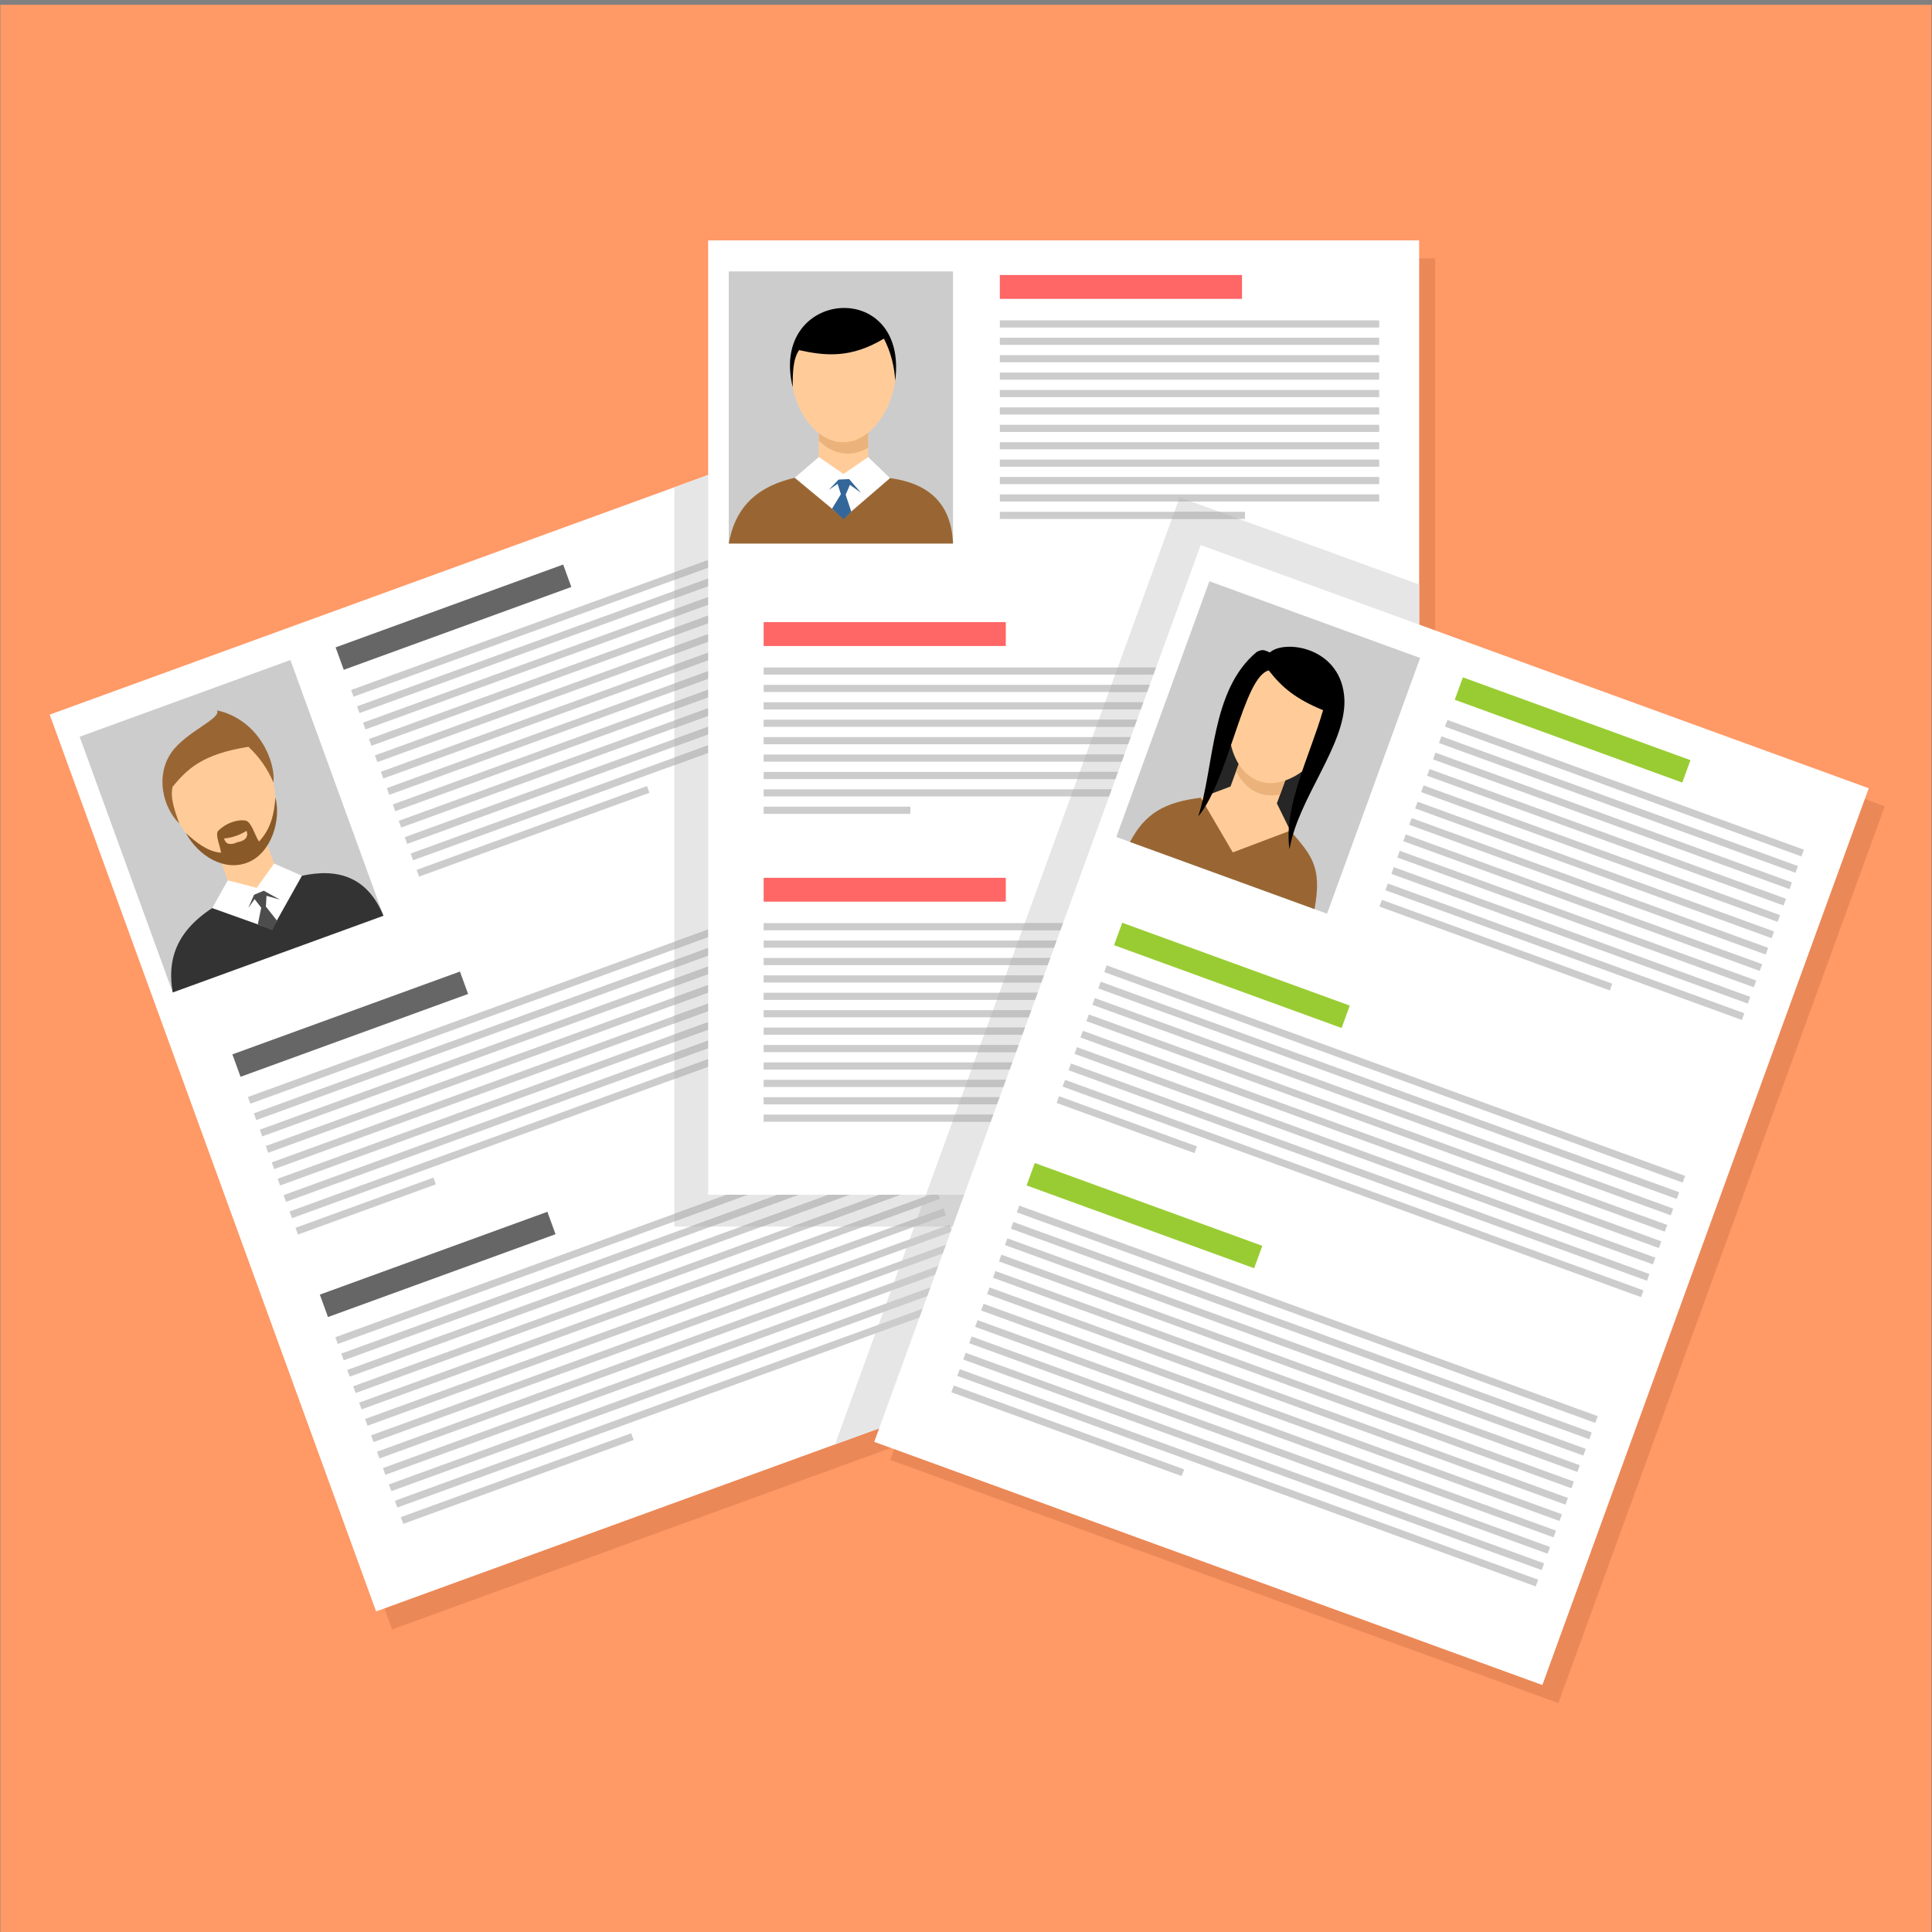 <?xml version="1.0" encoding="UTF-8" standalone="no"?>
<!-- Created with Inkscape (http://www.inkscape.org/) -->

<svg
   xmlns:dc="http://purl.org/dc/elements/1.1/"
   xmlns:cc="http://creativecommons.org/ns#"
   xmlns:rdf="http://www.w3.org/1999/02/22-rdf-syntax-ns#"
   xmlns:svg="http://www.w3.org/2000/svg"
   xmlns="http://www.w3.org/2000/svg"
   xmlns:sodipodi="http://sodipodi.sourceforge.net/DTD/sodipodi-0.dtd"
   xmlns:inkscape="http://www.inkscape.org/namespaces/inkscape"
   version="1.1"
   id="svg82102"
   xml:space="preserve"
   width="800"
   height="800"
   viewBox="0 0 800 800"
   sodipodi:docname="resume-cv-publicdomainvectors.org.svg"
   inkscape:version="0.92.4 (5da689c313, 2019-01-14)"><rect x="0" y="0" width="800" height="800" fill="#808080" stroke="none"/><defs
     id="defs82106"><clipPath
       clipPathUnits="userSpaceOnUse"
       id="clipPath82118"><path
         d="M 0,600 H 600 V 0 H 0 Z"
         id="path82116"
         inkscape:connector-curvature="0" /></clipPath></defs><sodipodi:namedview
     pagecolor="#ffffff"
     bordercolor="#666666"
     borderopacity="1"
     objecttolerance="10"
     gridtolerance="10"
     guidetolerance="10"
     inkscape:pageopacity="0"
     inkscape:pageshadow="2"
     inkscape:window-width="797"
     inkscape:window-height="480"
     id="namedview82104"
     showgrid="false"
     inkscape:zoom="0.295"
     inkscape:cx="400"
     inkscape:cy="400"
     inkscape:window-x="0"
     inkscape:window-y="0"
     inkscape:window-maximized="0"
     inkscape:current-layer="g82110" /><g
     id="g82110"
     inkscape:groupmode="layer"
     inkscape:label="resume-cv-publicdomainvectors.org"
     transform="matrix(1.333,0,0,-1.333,0,800)"><g
       id="g82112"><g
         id="g82114"
         clip-path="url(#clipPath82118)"><path
           d="m 0.094,-2.066 h 600.72 V 598.655 H 0.094 Z"
           style="fill:#ff9966;fill-opacity:1;fill-rule:evenodd;stroke:none"
           id="path82120"
           inkscape:connector-curvature="0" /><path
           d="M 445.809,400.526 585.471,349.692 484.079,71.118 276.54,146.655 278.072,150.863 121.797,93.987 20.406,372.561 224.951,447.009 v 72.863 h 220.858 z"
           style="fill:#eb8857;fill-opacity:1;fill-rule:evenodd;stroke:none"
           id="path82122"
           inkscape:connector-curvature="0" /><path
           d="M 15.438,378.161 222.977,453.699 324.369,175.124 116.833,99.587 Z"
           style="fill:#ffffff;fill-opacity:1;fill-rule:evenodd;stroke:none"
           id="path82124"
           inkscape:connector-curvature="0" /><path
           d="m 296.181,252.573 28.188,-77.449 -64.988,-23.653 z"
           style="fill:#e6e6e6;fill-opacity:1;fill-rule:evenodd;stroke:none"
           id="path82126"
           inkscape:connector-curvature="0" /><path
           d="m 209.474,448.786 13.503,4.913 85.376,-234.566 h -98.879 z"
           style="fill:#e6e6e6;fill-opacity:1;fill-rule:evenodd;stroke:none"
           id="path82128"
           inkscape:connector-curvature="0" /><path
           d="m 296.181,252.573 12.172,-33.44 h -24.345 z"
           style="fill:#d4d4d4;fill-opacity:1;fill-rule:evenodd;stroke:none"
           id="path82130"
           inkscape:connector-curvature="0" /><path
           d="M 53.655,291.862 119.121,315.69 90.209,395.122 24.745,371.294 Z"
           style="fill:#cccccc;fill-opacity:1;fill-rule:evenodd;stroke:none"
           id="path82132"
           inkscape:connector-curvature="0" /><path
           d="m 65.914,318.065 c -11.544,-7.53 -13.959,-16.534 -12.259,-26.203 21.822,7.943 43.644,15.886 65.466,23.828 -4.871,11.799 -13.788,14.928 -25.334,12.411 -9.291,-3.345 -18.581,-6.691 -27.873,-10.036"
           style="fill:#333333;fill-opacity:1;fill-rule:evenodd;stroke:none"
           id="path82134"
           inkscape:connector-curvature="0" /><path
           d="m 78.632,326.879 6.52,5.037 8.635,-3.815 -9.335,-16.66 -18.538,6.624 4.841,8.61 z"
           style="fill:#ffffff;fill-opacity:1;fill-rule:evenodd;stroke:none"
           id="path82136"
           inkscape:connector-curvature="0" /><path
           d="m 68.046,334.114 14.4,5.241 2.706,-7.439 -5.401,-7.564 -8.996,2.323 z"
           style="fill:#ffcc99;fill-opacity:1;fill-rule:evenodd;stroke:none"
           id="path82138"
           inkscape:connector-curvature="0" /><path
           d="m 62.959,370.488 c 8.482,3.088 17.128,0.73 20.949,-9.769 3.821,-10.496 0.95,-24.004 -7.532,-27.091 -8.482,-3.088 -19.12,4.741 -23.184,15.912 -4.066,11.17 1.285,17.861 9.767,20.948"
           style="fill:#ffcc99;fill-opacity:1;fill-rule:evenodd;stroke:none"
           id="path82140"
           inkscape:connector-curvature="0" /><path
           d="m 53.636,355.788 c 4.269,5.063 8.744,10.073 23.541,12.374 3.485,-3.225 5.988,-6.972 7.772,-11.106 0.708,6.144 -4.241,19.434 -17.548,22.44 1.565,-2.533 -9.853,-6.712 -14.274,-13.271 -4.83,-7.166 -2.578,-16.836 2.588,-21.927 -1.527,4.143 -2.924,8.238 -2.079,11.49"
           style="fill:#996633;fill-opacity:1;fill-rule:evenodd;stroke:none"
           id="path82142"
           inkscape:connector-curvature="0" /><path
           d="m 69.592,339.691 c 0.626,-2.197 2.475,-1.957 4.253,-1.124 1.781,0.211 3.547,1.349 2.743,3.481 -2.176,-1.308 -4.488,-2.159 -6.996,-2.357 m -11.827,1.662 c 3.265,-2.979 6.642,-5.667 10.876,-6.111 -0.044,1.669 -2.001,5.702 -0.817,6.877 2.115,2.098 5.406,3.528 8.363,3.152 1.95,-0.246 3.083,-4.983 4.283,-6.539 3.723,3.995 4.738,8.742 5.07,13.68 1.813,-6.565 -1.016,-17.164 -8.578,-20.174 -7.335,-2.922 -15.367,2.08 -19.197,9.115"
           style="fill:#8a5928;fill-opacity:1;fill-rule:evenodd;stroke:none"
           id="path82144"
           inkscape:connector-curvature="0" /><path
           d="m 77.142,318.129 1.777,4.072 3.022,1.261 4.97,-2.754 -4.119,1.163 -0.201,-3.334 3.411,-4.327 -1.398,-3.039 -4.508,1.827 1.051,5.177 -2.06,2.673 z"
           style="fill:#4d4d4d;fill-opacity:1;fill-rule:evenodd;stroke:none"
           id="path82146"
           inkscape:connector-curvature="0" /><path
           d="m 104.254,399.052 70.688,25.729 2.534,-6.966 -70.688,-25.728 z"
           style="fill:#666666;fill-opacity:1;fill-rule:evenodd;stroke:none"
           id="path82148"
           inkscape:connector-curvature="0" /><path
           d="m 72.188,272.625 70.689,25.729 2.534,-6.965 -70.688,-25.729 z"
           style="fill:#666666;fill-opacity:1;fill-rule:evenodd;stroke:none"
           id="path82150"
           inkscape:connector-curvature="0" /><path
           d="m 99.35,197.994 70.688,25.73 2.536,-6.964 -70.688,-25.73 z"
           style="fill:#666666;fill-opacity:1;fill-rule:evenodd;stroke:none"
           id="path82152"
           inkscape:connector-curvature="0" /><path
           d="m 104.165,184.762 0.762,-2.09 179.681,65.399 -0.761,2.09 z m 20.344,-55.889 71.559,26.045 0.762,-2.088 -71.562,-26.047 z m -1.85,5.082 c 0.255,-0.696 0.507,-1.394 0.762,-2.093 36.911,13.439 142.768,51.966 179.68,65.402 -0.252,0.696 -0.507,1.391 -0.759,2.088 C 265.43,185.918 159.57,147.389 122.659,133.955 m -1.847,5.08 c 0.252,-0.698 0.504,-1.394 0.761,-2.091 36.909,13.436 142.769,51.963 179.678,65.402 -0.252,0.695 -0.507,1.391 -0.759,2.088 -36.911,-13.436 -142.771,-51.963 -179.68,-65.399 m -1.85,5.079 c 0.253,-0.696 0.507,-1.391 0.759,-2.088 36.912,13.434 142.771,51.963 179.682,65.399 -0.254,0.696 -0.507,1.392 -0.761,2.091 -36.911,-13.437 -142.771,-51.966 -179.68,-65.402 m -1.849,5.082 c 0.252,-0.696 0.504,-1.391 0.759,-2.088 36.911,13.434 142.771,51.963 179.682,65.397 -0.255,0.695 -0.507,1.393 -0.762,2.09 C 259.881,201.159 154.021,162.63 117.113,149.196 m -1.85,5.082 c 0.252,-0.698 0.507,-1.394 0.761,-2.09 36.909,13.435 142.769,51.965 179.68,65.398 -0.254,0.696 -0.507,1.393 -0.761,2.088 -36.911,-13.433 -142.769,-51.963 -179.68,-65.396 m -1.849,5.079 c 0.254,-0.696 0.508,-1.391 0.761,-2.089 36.908,13.435 142.768,51.964 179.679,65.4 -0.254,0.696 -0.506,1.393 -0.758,2.088 -36.914,-13.433 -142.771,-51.963 -179.682,-65.399 m -1.85,5.082 c 0.254,-0.698 0.509,-1.394 0.761,-2.089 36.911,13.432 142.769,51.963 179.68,65.398 -0.252,0.695 -0.507,1.394 -0.761,2.09 -36.91,-13.436 -142.766,-51.965 -179.68,-65.399 m -1.85,5.08 c 0.255,-0.696 0.509,-1.392 0.762,-2.088 36.911,13.433 142.768,51.963 179.679,65.397 -0.252,0.697 -0.507,1.394 -0.759,2.091 -36.913,-13.438 -142.771,-51.965 -179.682,-65.4 m -1.85,5.082 c 0.255,-0.696 0.51,-1.392 0.762,-2.09 36.911,13.435 142.769,51.965 179.68,65.398 -0.253,0.697 -0.505,1.394 -0.76,2.09 -36.911,-13.436 -142.768,-51.965 -179.682,-65.398 m -30.86,84.792 0.759,-2.089 179.682,65.397 -0.761,2.09 z m 14.793,-40.648 c 0.254,-0.696 0.509,-1.392 0.761,-2.088 36.911,13.433 5.918,2.154 42.832,15.589 -0.255,0.695 -0.51,1.393 -0.762,2.089 -36.909,-13.435 -5.918,-2.154 -42.831,-15.59 m -1.85,5.081 c 0.257,-0.695 0.509,-1.391 0.761,-2.088 36.912,13.434 142.769,51.964 179.683,65.398 -0.255,0.696 -0.507,1.392 -0.762,2.09 -36.911,-13.435 -142.768,-51.965 -179.682,-65.4 m -1.849,5.08 c 0.254,-0.696 0.508,-1.391 0.761,-2.088 36.913,13.435 142.771,51.963 179.682,65.399 -0.252,0.696 -0.509,1.393 -0.761,2.089 -36.909,-13.436 -142.769,-51.964 -179.682,-65.4 m -1.848,5.083 c 0.255,-0.698 0.507,-1.394 0.759,-2.092 36.914,13.436 142.771,51.966 179.682,65.401 -0.252,0.695 -0.506,1.392 -0.761,2.089 C 229.021,285.952 123.162,247.423 86.25,233.989 m -1.85,5.079 c 0.255,-0.695 0.507,-1.391 0.76,-2.089 36.913,13.435 142.771,51.964 179.682,65.399 -0.253,0.697 -0.507,1.393 -0.761,2.089 C 227.171,291.033 121.312,252.503 84.4,239.068 m -1.849,5.081 c 0.255,-0.696 0.507,-1.391 0.762,-2.088 36.911,13.435 142.768,51.963 179.679,65.398 -0.252,0.697 -0.507,1.393 -0.759,2.089 C 225.322,296.113 119.462,257.585 82.551,244.149 m -1.847,5.082 c 0.252,-0.697 0.504,-1.393 0.758,-2.088 36.912,13.432 142.771,51.962 179.681,65.397 -0.253,0.697 -0.505,1.393 -0.76,2.089 C 223.472,301.194 117.612,262.666 80.704,249.231 m -1.85,5.08 c 36.909,13.435 142.769,51.965 179.68,65.399 0.254,-0.696 0.507,-1.393 0.759,-2.09 -36.909,-13.434 -142.769,-51.963 -179.68,-65.397 -0.255,0.696 -0.507,1.392 -0.759,2.088 m 30.215,131.508 0.76,-2.089 110.733,40.304 -0.759,2.089 z m 20.342,-55.89 71.559,26.047 0.759,-2.09 -71.557,-26.046 z m -1.849,5.081 c 36.913,13.434 73.822,26.87 110.735,40.303 0.253,-0.696 0.505,-1.392 0.76,-2.089 -36.912,-13.434 -73.823,-26.869 -110.734,-40.303 -0.253,0.697 -0.507,1.393 -0.761,2.089 m -1.85,5.081 c 0.254,-0.696 0.509,-1.392 0.761,-2.09 l 110.734,40.304 c -0.255,0.697 -0.507,1.393 -0.759,2.09 -36.914,-13.435 -73.823,-26.869 -110.736,-40.304 m -1.85,5.08 c 0.255,-0.696 0.509,-1.392 0.762,-2.089 36.913,13.436 73.822,26.869 110.733,40.305 -0.254,0.696 -0.507,1.392 -0.759,2.089 -36.913,-13.434 -73.823,-26.869 -110.736,-40.305 m -1.847,5.082 c 0.255,-0.697 0.506,-1.393 0.759,-2.089 36.914,13.435 73.822,26.869 110.736,40.303 -0.255,0.697 -0.51,1.393 -0.761,2.09 -36.914,-13.435 -73.823,-26.869 -110.734,-40.304 m -1.85,5.081 c 0.254,-0.696 0.507,-1.393 0.759,-2.089 36.914,13.434 73.823,26.869 110.736,40.303 -0.254,0.696 -0.509,1.393 -0.761,2.09 -36.912,-13.435 -73.823,-26.868 -110.734,-40.304 m -1.85,5.081 c 0.255,-0.696 0.507,-1.394 0.759,-2.089 36.914,13.434 73.823,26.868 110.737,40.303 -0.255,0.697 -0.51,1.393 -0.762,2.089 -36.911,-13.435 -73.822,-26.869 -110.734,-40.303 m -1.849,5.08 c 0.254,-0.696 0.507,-1.391 0.761,-2.089 36.911,13.435 73.82,26.869 110.734,40.305 -0.253,0.696 -0.507,1.392 -0.761,2.089 -36.912,-13.435 -73.823,-26.869 -110.734,-40.305 m -1.847,5.081 c 0.252,-0.696 0.506,-1.392 0.758,-2.089 36.912,13.435 73.823,26.869 110.734,40.305 -0.252,0.695 -0.507,1.392 -0.761,2.087 -36.912,-13.434 -73.823,-26.867 -110.731,-40.303 m -1.85,5.082 c 0.252,-0.698 0.504,-1.393 0.759,-2.089 36.911,13.434 73.822,26.869 110.734,40.303 -0.253,0.696 -0.507,1.392 -0.762,2.089 -36.909,-13.434 -73.822,-26.869 -110.731,-40.303 m -1.85,5.08 c 36.912,13.435 73.823,26.868 110.731,40.304 0.257,-0.697 0.51,-1.393 0.762,-2.089 -36.912,-13.436 -73.823,-26.869 -110.731,-40.305 -0.255,0.697 -0.51,1.394 -0.762,2.09 m -4.902,-201.055 c 36.911,13.433 142.769,51.963 179.68,65.397 0.255,-0.696 0.507,-1.393 0.761,-2.089 -36.913,-13.433 -142.77,-51.963 -179.682,-65.398 -0.252,0.695 -0.505,1.391 -0.759,2.09"
           style="fill:#cccccc;fill-opacity:1;fill-rule:evenodd;stroke:none"
           id="path82154"
           inkscape:connector-curvature="0" /><path
           d="m 209.474,419.997 v 2.365 l 10.329,3.761 0.759,-2.089 z m 0,-5.753 12.938,4.709 c -0.252,0.696 -0.505,1.392 -0.762,2.089 l -12.176,-4.433 z m 0,-5.755 v 2.366 l 14.026,5.106 c 0.255,-0.697 0.509,-1.393 0.762,-2.089 z m 0,-5.753 16.637,6.056 c -0.252,0.695 -0.507,1.392 -0.761,2.087 l -15.876,-5.778 z m 0,-5.755 v 2.366 L 227.2,405.8 c 0.254,-0.697 0.508,-1.393 0.761,-2.089 z m 0,-5.754 20.337,7.402 c -0.255,0.697 -0.51,1.393 -0.762,2.089 l -19.575,-7.125 z m 0,-5.753 v 2.365 l 21.425,7.799 c 0.252,-0.697 0.507,-1.394 0.761,-2.09 z m 0,-5.754 v 2.365 l 23.275,8.472 c 0.251,-0.697 0.506,-1.393 0.761,-2.09 z m 0,-5.754 25.883,9.421 c -0.254,0.696 -0.507,1.392 -0.759,2.089 l -25.124,-9.144 z m 0,-5.755 27.733,10.094 c -0.255,0.697 -0.507,1.393 -0.759,2.09 l -26.974,-9.817 z m 0,-5.753 v 2.366 l 28.823,10.489 c 0.253,-0.696 0.505,-1.392 0.76,-2.089 z m 0,-57.216 v 2.365 l 47.21,17.184 0.761,-2.09 z m 0,-5.754 v 2.366 l 49.06,17.856 c 0.254,-0.696 0.507,-1.393 0.759,-2.09 z m 0,-5.755 v 2.367 l 50.909,18.529 c 0.255,-0.696 0.507,-1.392 0.76,-2.089 z m 0,-5.753 53.518,19.479 c -0.252,0.697 -0.507,1.393 -0.759,2.089 l -52.759,-19.201 z m 0,-5.754 55.368,20.152 c -0.253,0.697 -0.507,1.393 -0.761,2.089 l -54.607,-19.875 z m 0,-5.754 57.217,20.826 c -0.252,0.695 -0.506,1.392 -0.761,2.089 l -56.456,-20.55 z m 0,-5.754 59.067,21.499 c -0.252,0.696 -0.509,1.393 -0.761,2.089 l -58.306,-21.222 z m 0,-5.753 v 2.366 l 60.155,21.895 c 0.255,-0.698 0.507,-1.394 0.762,-2.09 z m 0,-44.239 75.134,27.345 -0.761,2.09 -74.373,-27.07 z m 27.237,-1.593 51.595,18.776 c -0.253,0.697 -0.505,1.394 -0.76,2.09 l -57.334,-20.866 z m 15.809,0 37.635,13.695 c -0.252,0.697 -0.507,1.394 -0.759,2.091 l -43.375,-15.786 z m 15.811,0 23.674,8.615 c -0.252,0.695 -0.507,1.394 -0.761,2.09 l -29.415,-10.705 z m 15.806,0 9.717,3.535 c -0.254,0.696 -0.506,1.393 -0.758,2.088 l -15.456,-5.623 z m 11.005,0 h -1.696 l 1.497,0.541 z m -80.738,0 71.293,25.947 c 0.255,-0.696 0.507,-1.393 0.761,-2.089 l -65.555,-23.858 z"
           style="fill:#c2c2c2;fill-opacity:1;fill-rule:evenodd;stroke:none"
           id="path82156"
           inkscape:connector-curvature="0" /><path
           d="M 219.983,229.021 H 440.841 V 525.474 H 219.983 Z"
           style="fill:#ffffff;fill-opacity:1;fill-rule:evenodd;stroke:none"
           id="path82158"
           inkscape:connector-curvature="0" /><path
           d="M 440.841,418.581 V 229.019 H 287.607 l 78.848,216.635 z"
           style="fill:#e6e6e6;fill-opacity:1;fill-rule:evenodd;stroke:none"
           id="path82160"
           inkscape:connector-curvature="0" /><path
           d="m 310.586,507.315 h 75.226 v 7.411 h -75.226 z"
           style="fill:#ff6666;fill-opacity:1;fill-rule:evenodd;stroke:none"
           id="path82162"
           inkscape:connector-curvature="0" /><path
           d="m 237.214,399.48 h 75.224 v 7.412 h -75.224 z"
           style="fill:#ff6666;fill-opacity:1;fill-rule:evenodd;stroke:none"
           id="path82164"
           inkscape:connector-curvature="0" /><path
           d="m 237.214,320.06 h 75.226 v 7.412 h -75.226 z"
           style="fill:#ff6666;fill-opacity:1;fill-rule:evenodd;stroke:none"
           id="path82166"
           inkscape:connector-curvature="0" /><path
           d="m 237.214,313.389 h 191.212 v -2.224 H 237.214 Z m 0,-59.477 h 76.15 v -2.223 h -76.15 z m 0,5.408 h 191.212 v -2.225 H 237.214 Z m 0,5.406 h 191.212 v -2.222 H 237.214 Z m 0,5.407 H 428.426 V 267.91 H 237.214 Z m 0,5.408 h 191.212 v -2.224 H 237.214 Z m 0,5.406 h 191.212 v -2.224 H 237.214 Z m 0,5.407 h 191.212 v -2.223 H 237.214 Z m 0,5.408 h 191.212 v -2.224 H 237.214 Z m 0,5.406 h 191.212 v -2.224 H 237.214 Z m 0,5.406 h 191.212 v -2.223 H 237.214 Z m 73.372,198.07 h 117.84 v -2.224 h -117.84 z m 0,-59.476 h 76.152 v -2.225 h -76.152 z m 0,5.406 h 117.84 v -2.222 h -117.84 z m 0,5.407 h 117.84 v -2.223 h -117.84 z m 0,5.408 h 117.84 v -2.223 h -117.84 z m 0,5.406 h 117.84 v -2.223 h -117.84 z m 0,5.407 h 117.84 v -2.224 h -117.84 z m 0,5.408 h 117.84 v -2.225 h -117.84 z m 0,5.406 h 117.84 v -2.223 h -117.84 z m 0,5.407 h 117.84 v -2.224 h -117.84 z m 0,5.408 h 117.84 v -2.224 h -117.84 z m 0,5.406 h 117.84 v -2.223 H 310.586 Z M 237.214,392.809 h 191.212 v -2.223 H 237.214 Z m 0,-43.255 h 45.58 v -2.223 h -45.58 z m 0,5.406 h 191.212 v -2.223 H 237.214 Z m 0,5.408 h 191.212 v -2.223 H 237.214 Z m 0,5.406 H 428.426 V 363.55 H 237.214 Z m 0,5.408 h 191.212 v -2.224 H 237.214 Z m 0,5.406 h 191.212 v -2.223 H 237.214 Z m 0,5.407 h 191.212 v -2.224 H 237.214 Z m 0,5.407 h 191.212 v -2.224 H 237.214 Z m 0,-79.42 h 191.212 v -2.224 H 237.214 Z"
           style="fill:#cccccc;fill-opacity:1;fill-rule:evenodd;stroke:none"
           id="path82168"
           inkscape:connector-curvature="0" /><path
           d="m 346.413,390.586 0.808,2.223 h 81.205 v -2.223 z m -1.969,-5.408 0.811,2.224 h 83.171 v -2.224 z m -1.968,-5.407 0.81,2.224 h 85.14 v -2.224 z m -1.967,-5.406 0.808,2.223 h 87.109 v -2.223 z m -1.969,-5.407 0.811,2.224 h 89.075 v -2.224 z m -1.966,-5.407 0.808,2.223 h 91.044 v -2.223 z m -1.969,-5.406 0.808,2.223 h 93.013 v -2.223 z m -1.968,-5.408 0.81,2.223 h 94.979 v -2.223 z m -15.132,-41.572 0.81,2.224 h 110.111 v -2.224 z m -3.935,-10.814 0.808,2.223 h 114.048 v -2.223 z m -1.968,-5.407 0.81,2.224 h 116.014 v -2.224 z m -1.967,-5.406 0.808,2.224 h 117.983 v -2.224 z m -1.969,-5.407 0.809,2.223 h 119.951 v -2.223 z m -1.969,-5.407 0.811,2.223 h 121.918 v -2.223 z m -1.966,-5.407 0.808,2.224 h 123.887 v -2.224 z m -1.968,-5.407 0.809,2.223 h 125.854 v -2.223 z m -1.97,-5.406 0.811,2.222 h 127.822 v -2.222 z m -1.966,-5.408 0.808,2.224 h 129.791 v -2.224 z m -1.969,-5.407 0.811,2.223 h 16.695 v -2.223 z m 82.921,189.479 6.11,-2.224 h -20.874 l 0.808,2.224 z m -12.324,4.486 3.578,-1.302 h -4.052 z M 316.347,307.982 h 112.079 v -2.224 H 315.539 Z"
           style="fill:#c2c2c2;fill-opacity:1;fill-rule:evenodd;stroke:none"
           id="path82170"
           inkscape:connector-curvature="0" /><path
           d="M 372.965,430.831 580.503,355.293 479.111,76.719 271.572,152.256 Z"
           style="fill:#ffffff;fill-opacity:1;fill-rule:evenodd;stroke:none"
           id="path82172"
           inkscape:connector-curvature="0" /><path
           d="m 454.429,389.744 70.687,-25.728 -2.533,-6.964 -70.688,25.728 z"
           style="fill:#99cc33;fill-opacity:1;fill-rule:evenodd;stroke:none"
           id="path82174"
           inkscape:connector-curvature="0" /><path
           d="m 449.612,376.511 -0.76,-2.089 110.735,-40.304 0.76,2.089 z m -20.341,-55.888 71.56,-26.046 -0.762,-2.091 -71.559,26.048 z m 1.847,5.079 c 36.914,-13.434 73.825,-26.869 110.736,-40.304 -0.254,-0.695 -0.506,-1.392 -0.761,-2.088 -36.911,13.434 -73.822,26.87 -110.734,40.304 0.255,0.696 0.507,1.392 0.759,2.088 m 1.853,5.082 c -0.255,-0.696 -0.51,-1.393 -0.762,-2.09 36.911,-13.434 73.822,-26.869 110.734,-40.303 0.252,0.697 0.506,1.392 0.761,2.088 -36.913,13.436 -73.825,26.871 -110.733,40.305 m 1.846,5.081 c -0.252,-0.697 -0.506,-1.393 -0.758,-2.09 36.911,-13.435 73.822,-26.87 110.734,-40.304 0.252,0.697 0.506,1.394 0.759,2.091 -36.911,13.434 -73.823,26.868 -110.735,40.303 m 1.851,5.08 c -0.253,-0.695 -0.507,-1.392 -0.76,-2.089 36.909,-13.434 73.821,-26.87 110.735,-40.303 0.252,0.696 0.503,1.392 0.758,2.089 -36.911,13.434 -73.822,26.869 -110.733,40.303 m 1.85,5.081 c -0.255,-0.696 -0.507,-1.392 -0.762,-2.089 36.911,-13.435 73.822,-26.869 110.733,-40.303 0.255,0.696 0.507,1.393 0.762,2.089 -36.911,13.434 -73.822,26.869 -110.733,40.303 m 1.849,5.082 c -0.255,-0.697 -0.507,-1.393 -0.762,-2.09 36.912,-13.435 73.823,-26.869 110.734,-40.304 0.255,0.696 0.507,1.393 0.762,2.089 -36.912,13.435 -73.823,26.87 -110.734,40.305 m 1.85,5.08 c -0.255,-0.697 -0.507,-1.393 -0.762,-2.089 36.911,-13.434 73.822,-26.87 110.733,-40.304 0.255,0.696 0.507,1.392 0.762,2.089 -36.911,13.434 -73.822,26.87 -110.733,40.304 m 1.846,5.08 c -0.251,-0.696 -0.503,-1.392 -0.758,-2.088 36.911,-13.434 73.822,-26.868 110.733,-40.305 0.255,0.697 0.507,1.394 0.76,2.09 -36.909,13.434 -73.823,26.868 -110.735,40.303 m 1.853,5.082 c -0.255,-0.697 -0.51,-1.393 -0.762,-2.089 36.911,-13.434 73.823,-26.869 110.734,-40.304 0.253,0.696 0.507,1.393 0.759,2.088 -36.911,13.435 -73.823,26.871 -110.731,40.305 m 1.847,5.081 c 36.911,-13.435 73.823,-26.87 110.734,-40.305 -0.255,-0.696 -0.507,-1.392 -0.762,-2.089 -36.909,13.435 -73.82,26.869 -110.733,40.303 0.254,0.698 0.509,1.393 0.761,2.091"
           style="fill:#cccccc;fill-opacity:1;fill-rule:evenodd;stroke:none"
           id="path82176"
           inkscape:connector-curvature="0" /><path
           d="m 348.599,313.508 70.688,-25.73 -2.533,-6.964 -70.689,25.728 z"
           style="fill:#99cc33;fill-opacity:1;fill-rule:evenodd;stroke:none"
           id="path82178"
           inkscape:connector-curvature="0" /><path
           d="m 343.783,300.275 -0.761,-2.089 179.682,-65.398 0.762,2.089 z m -14.792,-40.648 c -0.255,-0.695 -0.51,-1.392 -0.762,-2.089 36.912,-13.434 5.92,-2.154 42.832,-15.589 0.252,0.697 0.506,1.394 0.759,2.089 -36.911,13.435 -5.921,2.155 -42.829,15.589 m 1.847,5.082 c -0.252,-0.697 -0.507,-1.393 -0.759,-2.09 36.909,-13.434 142.769,-51.964 179.68,-65.397 0.255,0.696 0.507,1.391 0.762,2.088 -36.912,13.435 -142.772,51.964 -179.683,65.399 m 1.85,5.081 c -0.254,-0.697 -0.507,-1.394 -0.759,-2.09 36.909,-13.434 142.768,-51.964 179.679,-65.396 0.253,0.695 0.507,1.391 0.759,2.088 -36.908,13.432 -142.768,51.963 -179.679,65.398 m 1.849,5.081 c -0.254,-0.697 -0.507,-1.394 -0.761,-2.091 36.912,-13.434 142.771,-51.964 179.682,-65.397 0.253,0.696 0.507,1.391 0.759,2.088 -36.908,13.435 -142.769,51.966 -179.68,65.4 m 1.85,5.08 c -0.254,-0.697 -0.507,-1.392 -0.761,-2.09 36.911,-13.434 142.77,-51.963 179.682,-65.398 0.253,0.695 0.506,1.391 0.758,2.09 -36.911,13.435 -142.767,51.964 -179.679,65.398 m 1.849,5.081 c -0.254,-0.697 -0.506,-1.393 -0.76,-2.089 36.911,-13.435 142.77,-51.965 179.681,-65.399 0.253,0.696 0.507,1.393 0.76,2.088 -36.912,13.435 -142.769,51.966 -179.681,65.4 m 1.85,5.08 c -0.254,-0.695 -0.506,-1.392 -0.761,-2.089 36.911,-13.434 142.769,-51.963 179.68,-65.397 0.255,0.696 0.507,1.393 0.762,2.088 -36.912,13.435 -142.769,51.966 -179.681,65.398 m 1.848,5.081 c 36.911,-13.434 142.771,-51.964 179.682,-65.397 -0.255,-0.696 -0.507,-1.395 -0.762,-2.09 -36.911,13.435 -142.768,51.964 -179.679,65.398 0.252,0.697 0.507,1.393 0.759,2.089"
           style="fill:#cccccc;fill-opacity:1;fill-rule:evenodd;stroke:none"
           id="path82180"
           inkscape:connector-curvature="0" /><path
           d="m 321.436,238.877 70.688,-25.728 -2.534,-6.964 -70.688,25.727 z"
           style="fill:#99cc33;fill-opacity:1;fill-rule:evenodd;stroke:none"
           id="path82182"
           inkscape:connector-curvature="0" /><path
           d="m 316.62,225.644 -0.762,-2.088 179.683,-65.402 0.762,2.091 z m -20.341,-55.889 -0.761,-2.09 71.559,-26.045 0.761,2.088 z m 1.849,5.079 c -0.254,-0.695 -0.506,-1.392 -0.761,-2.088 36.911,-13.435 142.771,-51.963 179.682,-65.398 0.253,0.696 0.507,1.391 0.76,2.09 -36.913,13.433 -142.769,51.963 -179.681,65.396 m 1.848,5.082 c -0.252,-0.696 -0.505,-1.392 -0.759,-2.088 36.911,-13.435 142.768,-51.965 179.679,-65.4 0.255,0.695 0.509,1.393 0.762,2.09 -36.912,13.435 -142.768,51.964 -179.682,65.398 m 1.852,5.082 c -0.255,-0.696 -0.51,-1.394 -0.762,-2.09 36.912,-13.435 142.769,-51.966 179.68,-65.399 0.255,0.696 0.509,1.392 0.762,2.091 -36.912,13.433 -142.769,51.963 -179.68,65.398 m 1.847,5.079 c -0.252,-0.695 -0.507,-1.391 -0.761,-2.09 36.913,-13.433 142.771,-51.963 179.682,-65.396 0.255,0.696 0.507,1.392 0.761,2.088 -36.911,13.435 -142.771,51.963 -179.682,65.398 m 1.849,5.082 c -0.253,-0.695 -0.506,-1.393 -0.76,-2.09 36.913,-13.433 142.77,-51.963 179.681,-65.398 0.252,0.698 0.507,1.393 0.762,2.09 -36.911,13.433 -142.771,51.963 -179.683,65.398 m 1.85,5.08 c -0.254,-0.696 -0.507,-1.392 -0.761,-2.088 36.911,-13.435 142.771,-51.963 179.682,-65.398 0.252,0.695 0.507,1.393 0.759,2.09 -36.908,13.433 -142.769,51.963 -179.68,65.396 m 1.85,5.081 c -0.254,-0.695 -0.507,-1.391 -0.761,-2.087 36.911,-13.438 142.77,-51.965 179.682,-65.401 0.251,0.696 0.506,1.395 0.758,2.09 -36.911,13.435 -142.768,51.963 -179.679,65.398 m 1.849,5.082 c -0.254,-0.695 -0.507,-1.393 -0.76,-2.089 36.911,-13.436 142.768,-51.966 179.679,-65.399 0.254,0.695 0.507,1.392 0.761,2.088 -36.911,13.436 -142.769,51.965 -179.68,65.4 m 1.85,5.08 c -0.254,-0.696 -0.507,-1.394 -0.761,-2.09 36.911,-13.433 142.769,-51.963 179.68,-65.396 0.254,0.695 0.507,1.392 0.761,2.088 -36.912,13.433 -142.771,51.963 -179.68,65.398 m 1.848,5.082 c 36.913,-13.436 142.77,-51.965 179.682,-65.399 -0.255,-0.695 -0.507,-1.394 -0.762,-2.09 -36.911,13.436 -142.768,51.966 -179.679,65.399 0.252,0.696 0.507,1.392 0.759,2.09"
           style="fill:#cccccc;fill-opacity:1;fill-rule:evenodd;stroke:none"
           id="path82184"
           inkscape:connector-curvature="0" /><path
           d="m 346.771,340.156 65.463,-23.828 28.912,79.433 -65.465,23.827 z"
           style="fill:#cccccc;fill-opacity:1;fill-rule:evenodd;stroke:none"
           id="path82186"
           inkscape:connector-curvature="0" /><path
           d="m 382.017,372.937 26.708,-9.721 -8.448,-23.212 -26.711,9.72 z"
           style="fill:#262626;fill-opacity:1;fill-rule:evenodd;stroke:none"
           id="path82188"
           inkscape:connector-curvature="0" /><path
           d="m 373.002,352.349 c -11.341,-1.396 -17.317,-4.896 -21.983,-13.74 21.822,-7.943 35.498,-12.921 57.32,-20.862 2.469,13.366 -1.076,16.812 -7.534,24.374 -9.267,3.41 -18.536,6.818 -27.803,10.228"
           style="fill:#996633;fill-opacity:1;fill-rule:evenodd;stroke:none"
           id="path82190"
           inkscape:connector-curvature="0" /><path
           d="m 384.952,363.272 14.398,-5.24 -2.706,-7.44 4.161,-8.471 -17.859,-6.762 -9.944,16.99 9.241,3.484 z"
           style="fill:#ffcc99;fill-opacity:1;fill-rule:evenodd;stroke:none"
           id="path82192"
           inkscape:connector-curvature="0" /><path
           d="m 384.952,363.272 14.398,-5.24 -1.694,-4.655 c -2.227,-0.494 -4.453,-0.436 -6.531,0.322 -3.155,1.148 -5.568,3.646 -7.145,6.904 z"
           style="fill:#ebb37b;fill-opacity:1;fill-rule:evenodd;stroke:none"
           id="path82194"
           inkscape:connector-curvature="0" /><path
           d="m 404.437,394.406 c 8.482,-3.087 13.589,-10.45 9.768,-20.948 -3.82,-10.498 -14.703,-19 -23.184,-15.911 -8.484,3.086 -11.599,15.921 -7.534,27.09 4.067,11.171 12.467,12.856 20.95,9.769"
           style="fill:#ffcc99;fill-opacity:1;fill-rule:evenodd;stroke:none"
           id="path82196"
           inkscape:connector-curvature="0" /><path
           d="m 394.457,397.482 c -1.878,0.795 -2.19,1.05 -4.045,0.172 -14.416,-11.891 -13.12,-35.677 -18.209,-51.126 9.562,11.393 14.013,43.439 21.925,45.362 4.129,-5.353 8.55,-8.943 16.866,-12.344 -4.085,-14.155 -12.39,-29.992 -10.425,-43.241 2.562,15.677 17.404,32.3 17.063,46.329 -0.554,16.383 -18.373,19.05 -23.175,14.848"
           style="fill:#000000;fill-opacity:1;fill-rule:evenodd;stroke:none"
           id="path82198"
           inkscape:connector-curvature="0" /><path
           d="m 226.377,431.306 h 69.667 v 84.53 h -69.667 z"
           style="fill:#cccccc;fill-opacity:1;fill-rule:evenodd;stroke:none"
           id="path82200"
           inkscape:connector-curvature="0" /><path
           d="m 246.859,451.736 c -13.424,-3.128 -18.772,-10.762 -20.479,-20.43 h 69.665 c -0.542,12.754 -7.849,18.743 -19.561,20.329 -9.875,0.032 -19.751,0.067 -29.625,0.101"
           style="fill:#996633;fill-opacity:1;fill-rule:evenodd;stroke:none"
           id="path82202"
           inkscape:connector-curvature="0" /><path
           d="m 261.824,455.669 7.852,2.502 6.808,-6.536 -14.47,-12.463 -15.155,12.564 7.492,6.435 z"
           style="fill:#ffffff;fill-opacity:1;fill-rule:evenodd;stroke:none"
           id="path82204"
           inkscape:connector-curvature="0" /><path
           d="m 254.351,466.088 h 15.325 v -7.917 l -7.662,-5.26 -7.663,5.26 z"
           style="fill:#ffcc99;fill-opacity:1;fill-rule:evenodd;stroke:none"
           id="path82206"
           inkscape:connector-curvature="0" /><path
           d="m 254.351,466.088 h 15.325 v -4.953 c -1.925,-1.228 -4.035,-1.932 -6.25,-1.932 -3.358,0 -6.478,1.521 -9.075,4.043 z"
           style="fill:#ebb37b;fill-opacity:1;fill-rule:evenodd;stroke:none"
           id="path82208"
           inkscape:connector-curvature="0" /><path
           d="m 262.014,502.008 c 9.026,0 16.345,-5.173 16.345,-16.344 0,-11.173 -7.319,-22.882 -16.345,-22.882 -9.027,0 -16.344,10.996 -16.344,22.882 0,11.887 7.317,16.344 16.344,16.344"
           style="fill:#ffcc99;fill-opacity:1;fill-rule:evenodd;stroke:none"
           id="path82210"
           inkscape:connector-curvature="0" /><path
           d="m 248.223,491.385 c 8.312,-1.837 16.171,-2.545 26.355,3.575 2.17,-4.222 3.244,-8.6 3.505,-13.096 4.162,32.318 -39.267,28.542 -31.836,-1.989 -0.016,4.415 0.07,8.742 1.976,11.51"
           style="fill:#000000;fill-opacity:1;fill-rule:evenodd;stroke:none"
           id="path82212"
           inkscape:connector-curvature="0" /><path
           d="m 257.434,447.957 3.064,3.218 3.27,0.151 3.727,-4.288 -3.475,2.502 -1.327,-3.064 1.728,-5.233 -2.356,-2.378 -3.611,3.259 2.758,4.505 -1.023,3.218 z"
           style="fill:#336699;fill-opacity:1;fill-rule:evenodd;stroke:none"
           id="path82214"
           inkscape:connector-curvature="0" /></g></g></g></svg>